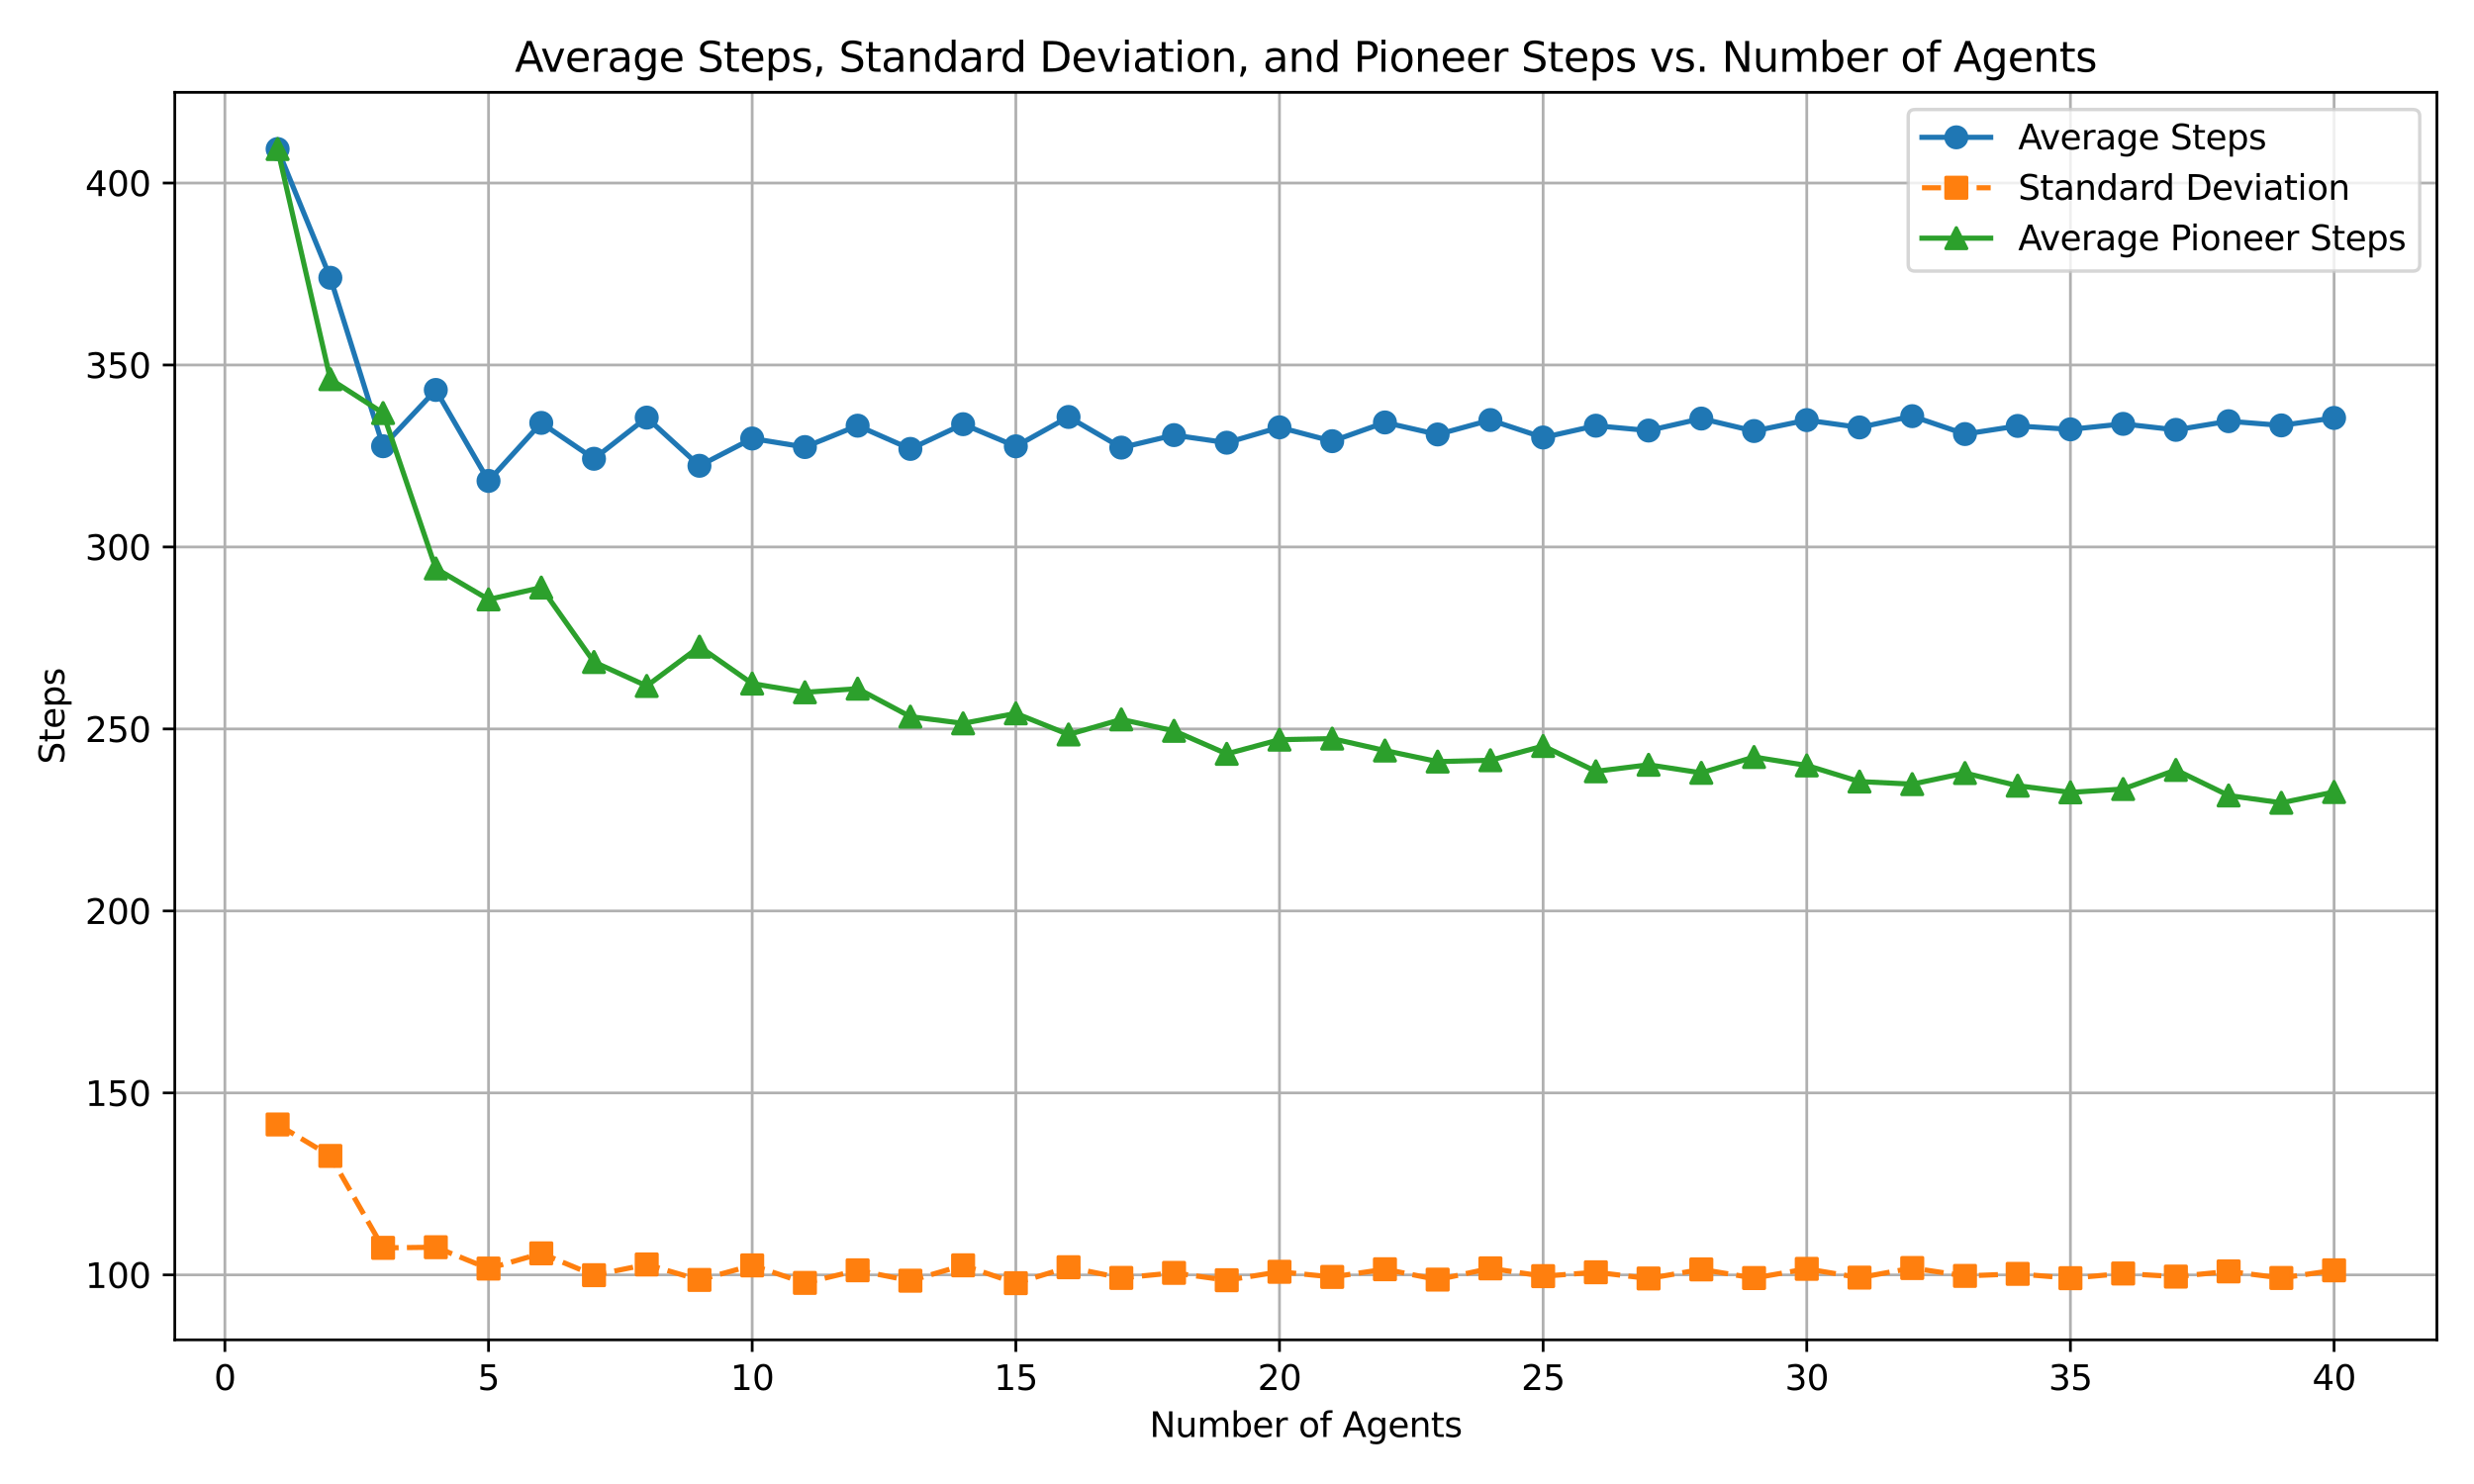 <?xml version="1.0" encoding="utf-8" standalone="no"?>
<!DOCTYPE svg PUBLIC "-//W3C//DTD SVG 1.1//EN"
  "http://www.w3.org/Graphics/SVG/1.1/DTD/svg11.dtd">
<svg xmlns:xlink="http://www.w3.org/1999/xlink" width="720pt" height="432pt" viewBox="0 0 720 432" xmlns="http://www.w3.org/2000/svg" version="1.1">
 <defs>
  <style type="text/css">*{stroke-linejoin: round; stroke-linecap: butt}</style>
 </defs>
 <g id="figure_1">
  <g id="patch_1">
   <path d="M 0 432 
L 720 432 
L 720 0 
L 0 0 
z
" style="fill: #ffffff"/>
  </g>
  <g id="axes_1">
   <g id="patch_2">
    <path d="M 50.87 390.04 
L 709.2 390.04 
L 709.2 26.88 
L 50.87 26.88 
z
" style="fill: #ffffff"/>
   </g>
   <g id="matplotlib.axis_1">
    <g id="xtick_1">
     <g id="line2d_1">
      <path d="M 65.448 390.04 
L 65.448 26.88 
" clip-path="url(#pf6417697c0)" style="fill: none; stroke: #b0b0b0; stroke-width: 0.8; stroke-linecap: square"/>
     </g>
     <g id="line2d_2">
      <defs>
       <path id="me3326d03c2" d="M 0 0 
L 0 3.5 
" style="stroke: #000000; stroke-width: 0.8"/>
      </defs>
      <g>
       <use xlink:href="#me3326d03c2" x="65.448" y="390.04" style="stroke: #000000; stroke-width: 0.8"/>
      </g>
     </g>
     <g id="text_1">
      <!-- 0 -->
      <g transform="translate(62.267 404.638) scale(0.1 -0.1)">
       <defs>
        <path id="DejaVuSans-30" d="M 2034 4250 
Q 1547 4250 1301 3770 
Q 1056 3291 1056 2328 
Q 1056 1369 1301 889 
Q 1547 409 2034 409 
Q 2525 409 2770 889 
Q 3016 1369 3016 2328 
Q 3016 3291 2770 3770 
Q 2525 4250 2034 4250 
z
M 2034 4750 
Q 2819 4750 3233 4129 
Q 3647 3509 3647 2328 
Q 3647 1150 3233 529 
Q 2819 -91 2034 -91 
Q 1250 -91 836 529 
Q 422 1150 422 2328 
Q 422 3509 836 4129 
Q 1250 4750 2034 4750 
z
" transform="scale(0.016)"/>
       </defs>
       <use xlink:href="#DejaVuSans-30"/>
      </g>
     </g>
    </g>
    <g id="xtick_2">
     <g id="line2d_3">
      <path d="M 142.177 390.04 
L 142.177 26.88 
" clip-path="url(#pf6417697c0)" style="fill: none; stroke: #b0b0b0; stroke-width: 0.8; stroke-linecap: square"/>
     </g>
     <g id="line2d_4">
      <g>
       <use xlink:href="#me3326d03c2" x="142.177" y="390.04" style="stroke: #000000; stroke-width: 0.8"/>
      </g>
     </g>
     <g id="text_2">
      <!-- 5 -->
      <g transform="translate(138.996 404.638) scale(0.1 -0.1)">
       <defs>
        <path id="DejaVuSans-35" d="M 691 4666 
L 3169 4666 
L 3169 4134 
L 1269 4134 
L 1269 2991 
Q 1406 3038 1543 3061 
Q 1681 3084 1819 3084 
Q 2600 3084 3056 2656 
Q 3513 2228 3513 1497 
Q 3513 744 3044 326 
Q 2575 -91 1722 -91 
Q 1428 -91 1123 -41 
Q 819 9 494 109 
L 494 744 
Q 775 591 1075 516 
Q 1375 441 1709 441 
Q 2250 441 2565 725 
Q 2881 1009 2881 1497 
Q 2881 1984 2565 2268 
Q 2250 2553 1709 2553 
Q 1456 2553 1204 2497 
Q 953 2441 691 2322 
L 691 4666 
z
" transform="scale(0.016)"/>
       </defs>
       <use xlink:href="#DejaVuSans-35"/>
      </g>
     </g>
    </g>
    <g id="xtick_3">
     <g id="line2d_5">
      <path d="M 218.905 390.04 
L 218.905 26.88 
" clip-path="url(#pf6417697c0)" style="fill: none; stroke: #b0b0b0; stroke-width: 0.8; stroke-linecap: square"/>
     </g>
     <g id="line2d_6">
      <g>
       <use xlink:href="#me3326d03c2" x="218.905" y="390.04" style="stroke: #000000; stroke-width: 0.8"/>
      </g>
     </g>
     <g id="text_3">
      <!-- 10 -->
      <g transform="translate(212.543 404.638) scale(0.1 -0.1)">
       <defs>
        <path id="DejaVuSans-31" d="M 794 531 
L 1825 531 
L 1825 4091 
L 703 3866 
L 703 4441 
L 1819 4666 
L 2450 4666 
L 2450 531 
L 3481 531 
L 3481 0 
L 794 0 
L 794 531 
z
" transform="scale(0.016)"/>
       </defs>
       <use xlink:href="#DejaVuSans-31"/>
       <use xlink:href="#DejaVuSans-30" x="63.623"/>
      </g>
     </g>
    </g>
    <g id="xtick_4">
     <g id="line2d_7">
      <path d="M 295.634 390.04 
L 295.634 26.88 
" clip-path="url(#pf6417697c0)" style="fill: none; stroke: #b0b0b0; stroke-width: 0.8; stroke-linecap: square"/>
     </g>
     <g id="line2d_8">
      <g>
       <use xlink:href="#me3326d03c2" x="295.634" y="390.04" style="stroke: #000000; stroke-width: 0.8"/>
      </g>
     </g>
     <g id="text_4">
      <!-- 15 -->
      <g transform="translate(289.271 404.638) scale(0.1 -0.1)">
       <use xlink:href="#DejaVuSans-31"/>
       <use xlink:href="#DejaVuSans-35" x="63.623"/>
      </g>
     </g>
    </g>
    <g id="xtick_5">
     <g id="line2d_9">
      <path d="M 372.362 390.04 
L 372.362 26.88 
" clip-path="url(#pf6417697c0)" style="fill: none; stroke: #b0b0b0; stroke-width: 0.8; stroke-linecap: square"/>
     </g>
     <g id="line2d_10">
      <g>
       <use xlink:href="#me3326d03c2" x="372.362" y="390.04" style="stroke: #000000; stroke-width: 0.8"/>
      </g>
     </g>
     <g id="text_5">
      <!-- 20 -->
      <g transform="translate(366 404.638) scale(0.1 -0.1)">
       <defs>
        <path id="DejaVuSans-32" d="M 1228 531 
L 3431 531 
L 3431 0 
L 469 0 
L 469 531 
Q 828 903 1448 1529 
Q 2069 2156 2228 2338 
Q 2531 2678 2651 2914 
Q 2772 3150 2772 3378 
Q 2772 3750 2511 3984 
Q 2250 4219 1831 4219 
Q 1534 4219 1204 4116 
Q 875 4013 500 3803 
L 500 4441 
Q 881 4594 1212 4672 
Q 1544 4750 1819 4750 
Q 2544 4750 2975 4387 
Q 3406 4025 3406 3419 
Q 3406 3131 3298 2873 
Q 3191 2616 2906 2266 
Q 2828 2175 2409 1742 
Q 1991 1309 1228 531 
z
" transform="scale(0.016)"/>
       </defs>
       <use xlink:href="#DejaVuSans-32"/>
       <use xlink:href="#DejaVuSans-30" x="63.623"/>
      </g>
     </g>
    </g>
    <g id="xtick_6">
     <g id="line2d_11">
      <path d="M 449.091 390.04 
L 449.091 26.88 
" clip-path="url(#pf6417697c0)" style="fill: none; stroke: #b0b0b0; stroke-width: 0.8; stroke-linecap: square"/>
     </g>
     <g id="line2d_12">
      <g>
       <use xlink:href="#me3326d03c2" x="449.091" y="390.04" style="stroke: #000000; stroke-width: 0.8"/>
      </g>
     </g>
     <g id="text_6">
      <!-- 25 -->
      <g transform="translate(442.728 404.638) scale(0.1 -0.1)">
       <use xlink:href="#DejaVuSans-32"/>
       <use xlink:href="#DejaVuSans-35" x="63.623"/>
      </g>
     </g>
    </g>
    <g id="xtick_7">
     <g id="line2d_13">
      <path d="M 525.819 390.04 
L 525.819 26.88 
" clip-path="url(#pf6417697c0)" style="fill: none; stroke: #b0b0b0; stroke-width: 0.8; stroke-linecap: square"/>
     </g>
     <g id="line2d_14">
      <g>
       <use xlink:href="#me3326d03c2" x="525.819" y="390.04" style="stroke: #000000; stroke-width: 0.8"/>
      </g>
     </g>
     <g id="text_7">
      <!-- 30 -->
      <g transform="translate(519.457 404.638) scale(0.1 -0.1)">
       <defs>
        <path id="DejaVuSans-33" d="M 2597 2516 
Q 3050 2419 3304 2112 
Q 3559 1806 3559 1356 
Q 3559 666 3084 287 
Q 2609 -91 1734 -91 
Q 1441 -91 1130 -33 
Q 819 25 488 141 
L 488 750 
Q 750 597 1062 519 
Q 1375 441 1716 441 
Q 2309 441 2620 675 
Q 2931 909 2931 1356 
Q 2931 1769 2642 2001 
Q 2353 2234 1838 2234 
L 1294 2234 
L 1294 2753 
L 1863 2753 
Q 2328 2753 2575 2939 
Q 2822 3125 2822 3475 
Q 2822 3834 2567 4026 
Q 2313 4219 1838 4219 
Q 1578 4219 1281 4162 
Q 984 4106 628 3988 
L 628 4550 
Q 988 4650 1302 4700 
Q 1616 4750 1894 4750 
Q 2613 4750 3031 4423 
Q 3450 4097 3450 3541 
Q 3450 3153 3228 2886 
Q 3006 2619 2597 2516 
z
" transform="scale(0.016)"/>
       </defs>
       <use xlink:href="#DejaVuSans-33"/>
       <use xlink:href="#DejaVuSans-30" x="63.623"/>
      </g>
     </g>
    </g>
    <g id="xtick_8">
     <g id="line2d_15">
      <path d="M 602.547 390.04 
L 602.547 26.88 
" clip-path="url(#pf6417697c0)" style="fill: none; stroke: #b0b0b0; stroke-width: 0.8; stroke-linecap: square"/>
     </g>
     <g id="line2d_16">
      <g>
       <use xlink:href="#me3326d03c2" x="602.547" y="390.04" style="stroke: #000000; stroke-width: 0.8"/>
      </g>
     </g>
     <g id="text_8">
      <!-- 35 -->
      <g transform="translate(596.185 404.638) scale(0.1 -0.1)">
       <use xlink:href="#DejaVuSans-33"/>
       <use xlink:href="#DejaVuSans-35" x="63.623"/>
      </g>
     </g>
    </g>
    <g id="xtick_9">
     <g id="line2d_17">
      <path d="M 679.276 390.04 
L 679.276 26.88 
" clip-path="url(#pf6417697c0)" style="fill: none; stroke: #b0b0b0; stroke-width: 0.8; stroke-linecap: square"/>
     </g>
     <g id="line2d_18">
      <g>
       <use xlink:href="#me3326d03c2" x="679.276" y="390.04" style="stroke: #000000; stroke-width: 0.8"/>
      </g>
     </g>
     <g id="text_9">
      <!-- 40 -->
      <g transform="translate(672.913 404.638) scale(0.1 -0.1)">
       <defs>
        <path id="DejaVuSans-34" d="M 2419 4116 
L 825 1625 
L 2419 1625 
L 2419 4116 
z
M 2253 4666 
L 3047 4666 
L 3047 1625 
L 3713 1625 
L 3713 1100 
L 3047 1100 
L 3047 0 
L 2419 0 
L 2419 1100 
L 313 1100 
L 313 1709 
L 2253 4666 
z
" transform="scale(0.016)"/>
       </defs>
       <use xlink:href="#DejaVuSans-34"/>
       <use xlink:href="#DejaVuSans-30" x="63.623"/>
      </g>
     </g>
    </g>
    <g id="text_10">
     <!-- Number of Agents -->
     <g transform="translate(334.547 418.317) scale(0.1 -0.1)">
      <defs>
       <path id="DejaVuSans-4e" d="M 628 4666 
L 1478 4666 
L 3547 763 
L 3547 4666 
L 4159 4666 
L 4159 0 
L 3309 0 
L 1241 3903 
L 1241 0 
L 628 0 
L 628 4666 
z
" transform="scale(0.016)"/>
       <path id="DejaVuSans-75" d="M 544 1381 
L 544 3500 
L 1119 3500 
L 1119 1403 
Q 1119 906 1312 657 
Q 1506 409 1894 409 
Q 2359 409 2629 706 
Q 2900 1003 2900 1516 
L 2900 3500 
L 3475 3500 
L 3475 0 
L 2900 0 
L 2900 538 
Q 2691 219 2414 64 
Q 2138 -91 1772 -91 
Q 1169 -91 856 284 
Q 544 659 544 1381 
z
M 1991 3584 
L 1991 3584 
z
" transform="scale(0.016)"/>
       <path id="DejaVuSans-6d" d="M 3328 2828 
Q 3544 3216 3844 3400 
Q 4144 3584 4550 3584 
Q 5097 3584 5394 3201 
Q 5691 2819 5691 2113 
L 5691 0 
L 5113 0 
L 5113 2094 
Q 5113 2597 4934 2840 
Q 4756 3084 4391 3084 
Q 3944 3084 3684 2787 
Q 3425 2491 3425 1978 
L 3425 0 
L 2847 0 
L 2847 2094 
Q 2847 2600 2669 2842 
Q 2491 3084 2119 3084 
Q 1678 3084 1418 2786 
Q 1159 2488 1159 1978 
L 1159 0 
L 581 0 
L 581 3500 
L 1159 3500 
L 1159 2956 
Q 1356 3278 1631 3431 
Q 1906 3584 2284 3584 
Q 2666 3584 2933 3390 
Q 3200 3197 3328 2828 
z
" transform="scale(0.016)"/>
       <path id="DejaVuSans-62" d="M 3116 1747 
Q 3116 2381 2855 2742 
Q 2594 3103 2138 3103 
Q 1681 3103 1420 2742 
Q 1159 2381 1159 1747 
Q 1159 1113 1420 752 
Q 1681 391 2138 391 
Q 2594 391 2855 752 
Q 3116 1113 3116 1747 
z
M 1159 2969 
Q 1341 3281 1617 3432 
Q 1894 3584 2278 3584 
Q 2916 3584 3314 3078 
Q 3713 2572 3713 1747 
Q 3713 922 3314 415 
Q 2916 -91 2278 -91 
Q 1894 -91 1617 61 
Q 1341 213 1159 525 
L 1159 0 
L 581 0 
L 581 4863 
L 1159 4863 
L 1159 2969 
z
" transform="scale(0.016)"/>
       <path id="DejaVuSans-65" d="M 3597 1894 
L 3597 1613 
L 953 1613 
Q 991 1019 1311 708 
Q 1631 397 2203 397 
Q 2534 397 2845 478 
Q 3156 559 3463 722 
L 3463 178 
Q 3153 47 2828 -22 
Q 2503 -91 2169 -91 
Q 1331 -91 842 396 
Q 353 884 353 1716 
Q 353 2575 817 3079 
Q 1281 3584 2069 3584 
Q 2775 3584 3186 3129 
Q 3597 2675 3597 1894 
z
M 3022 2063 
Q 3016 2534 2758 2815 
Q 2500 3097 2075 3097 
Q 1594 3097 1305 2825 
Q 1016 2553 972 2059 
L 3022 2063 
z
" transform="scale(0.016)"/>
       <path id="DejaVuSans-72" d="M 2631 2963 
Q 2534 3019 2420 3045 
Q 2306 3072 2169 3072 
Q 1681 3072 1420 2755 
Q 1159 2438 1159 1844 
L 1159 0 
L 581 0 
L 581 3500 
L 1159 3500 
L 1159 2956 
Q 1341 3275 1631 3429 
Q 1922 3584 2338 3584 
Q 2397 3584 2469 3576 
Q 2541 3569 2628 3553 
L 2631 2963 
z
" transform="scale(0.016)"/>
       <path id="DejaVuSans-20" transform="scale(0.016)"/>
       <path id="DejaVuSans-6f" d="M 1959 3097 
Q 1497 3097 1228 2736 
Q 959 2375 959 1747 
Q 959 1119 1226 758 
Q 1494 397 1959 397 
Q 2419 397 2687 759 
Q 2956 1122 2956 1747 
Q 2956 2369 2687 2733 
Q 2419 3097 1959 3097 
z
M 1959 3584 
Q 2709 3584 3137 3096 
Q 3566 2609 3566 1747 
Q 3566 888 3137 398 
Q 2709 -91 1959 -91 
Q 1206 -91 779 398 
Q 353 888 353 1747 
Q 353 2609 779 3096 
Q 1206 3584 1959 3584 
z
" transform="scale(0.016)"/>
       <path id="DejaVuSans-66" d="M 2375 4863 
L 2375 4384 
L 1825 4384 
Q 1516 4384 1395 4259 
Q 1275 4134 1275 3809 
L 1275 3500 
L 2222 3500 
L 2222 3053 
L 1275 3053 
L 1275 0 
L 697 0 
L 697 3053 
L 147 3053 
L 147 3500 
L 697 3500 
L 697 3744 
Q 697 4328 969 4595 
Q 1241 4863 1831 4863 
L 2375 4863 
z
" transform="scale(0.016)"/>
       <path id="DejaVuSans-41" d="M 2188 4044 
L 1331 1722 
L 3047 1722 
L 2188 4044 
z
M 1831 4666 
L 2547 4666 
L 4325 0 
L 3669 0 
L 3244 1197 
L 1141 1197 
L 716 0 
L 50 0 
L 1831 4666 
z
" transform="scale(0.016)"/>
       <path id="DejaVuSans-67" d="M 2906 1791 
Q 2906 2416 2648 2759 
Q 2391 3103 1925 3103 
Q 1463 3103 1205 2759 
Q 947 2416 947 1791 
Q 947 1169 1205 825 
Q 1463 481 1925 481 
Q 2391 481 2648 825 
Q 2906 1169 2906 1791 
z
M 3481 434 
Q 3481 -459 3084 -895 
Q 2688 -1331 1869 -1331 
Q 1566 -1331 1297 -1286 
Q 1028 -1241 775 -1147 
L 775 -588 
Q 1028 -725 1275 -790 
Q 1522 -856 1778 -856 
Q 2344 -856 2625 -561 
Q 2906 -266 2906 331 
L 2906 616 
Q 2728 306 2450 153 
Q 2172 0 1784 0 
Q 1141 0 747 490 
Q 353 981 353 1791 
Q 353 2603 747 3093 
Q 1141 3584 1784 3584 
Q 2172 3584 2450 3431 
Q 2728 3278 2906 2969 
L 2906 3500 
L 3481 3500 
L 3481 434 
z
" transform="scale(0.016)"/>
       <path id="DejaVuSans-6e" d="M 3513 2113 
L 3513 0 
L 2938 0 
L 2938 2094 
Q 2938 2591 2744 2837 
Q 2550 3084 2163 3084 
Q 1697 3084 1428 2787 
Q 1159 2491 1159 1978 
L 1159 0 
L 581 0 
L 581 3500 
L 1159 3500 
L 1159 2956 
Q 1366 3272 1645 3428 
Q 1925 3584 2291 3584 
Q 2894 3584 3203 3211 
Q 3513 2838 3513 2113 
z
" transform="scale(0.016)"/>
       <path id="DejaVuSans-74" d="M 1172 4494 
L 1172 3500 
L 2356 3500 
L 2356 3053 
L 1172 3053 
L 1172 1153 
Q 1172 725 1289 603 
Q 1406 481 1766 481 
L 2356 481 
L 2356 0 
L 1766 0 
Q 1100 0 847 248 
Q 594 497 594 1153 
L 594 3053 
L 172 3053 
L 172 3500 
L 594 3500 
L 594 4494 
L 1172 4494 
z
" transform="scale(0.016)"/>
       <path id="DejaVuSans-73" d="M 2834 3397 
L 2834 2853 
Q 2591 2978 2328 3040 
Q 2066 3103 1784 3103 
Q 1356 3103 1142 2972 
Q 928 2841 928 2578 
Q 928 2378 1081 2264 
Q 1234 2150 1697 2047 
L 1894 2003 
Q 2506 1872 2764 1633 
Q 3022 1394 3022 966 
Q 3022 478 2636 193 
Q 2250 -91 1575 -91 
Q 1294 -91 989 -36 
Q 684 19 347 128 
L 347 722 
Q 666 556 975 473 
Q 1284 391 1588 391 
Q 1994 391 2212 530 
Q 2431 669 2431 922 
Q 2431 1156 2273 1281 
Q 2116 1406 1581 1522 
L 1381 1569 
Q 847 1681 609 1914 
Q 372 2147 372 2553 
Q 372 3047 722 3315 
Q 1072 3584 1716 3584 
Q 2034 3584 2315 3537 
Q 2597 3491 2834 3397 
z
" transform="scale(0.016)"/>
      </defs>
      <use xlink:href="#DejaVuSans-4e"/>
      <use xlink:href="#DejaVuSans-75" x="74.805"/>
      <use xlink:href="#DejaVuSans-6d" x="138.184"/>
      <use xlink:href="#DejaVuSans-62" x="235.596"/>
      <use xlink:href="#DejaVuSans-65" x="299.072"/>
      <use xlink:href="#DejaVuSans-72" x="360.596"/>
      <use xlink:href="#DejaVuSans-20" x="401.709"/>
      <use xlink:href="#DejaVuSans-6f" x="433.496"/>
      <use xlink:href="#DejaVuSans-66" x="494.678"/>
      <use xlink:href="#DejaVuSans-20" x="529.883"/>
      <use xlink:href="#DejaVuSans-41" x="561.67"/>
      <use xlink:href="#DejaVuSans-67" x="630.078"/>
      <use xlink:href="#DejaVuSans-65" x="693.555"/>
      <use xlink:href="#DejaVuSans-6e" x="755.078"/>
      <use xlink:href="#DejaVuSans-74" x="818.457"/>
      <use xlink:href="#DejaVuSans-73" x="857.666"/>
     </g>
    </g>
   </g>
   <g id="matplotlib.axis_2">
    <g id="ytick_1">
     <g id="line2d_19">
      <path d="M 50.87 371.129 
L 709.2 371.129 
" clip-path="url(#pf6417697c0)" style="fill: none; stroke: #b0b0b0; stroke-width: 0.8; stroke-linecap: square"/>
     </g>
     <g id="line2d_20">
      <defs>
       <path id="m27c4ad52b7" d="M 0 0 
L -3.5 0 
" style="stroke: #000000; stroke-width: 0.8"/>
      </defs>
      <g>
       <use xlink:href="#m27c4ad52b7" x="50.87" y="371.129" style="stroke: #000000; stroke-width: 0.8"/>
      </g>
     </g>
     <g id="text_11">
      <!-- 100 -->
      <g transform="translate(24.782 374.929) scale(0.1 -0.1)">
       <use xlink:href="#DejaVuSans-31"/>
       <use xlink:href="#DejaVuSans-30" x="63.623"/>
       <use xlink:href="#DejaVuSans-30" x="127.246"/>
      </g>
     </g>
    </g>
    <g id="ytick_2">
     <g id="line2d_21">
      <path d="M 50.87 318.154 
L 709.2 318.154 
" clip-path="url(#pf6417697c0)" style="fill: none; stroke: #b0b0b0; stroke-width: 0.8; stroke-linecap: square"/>
     </g>
     <g id="line2d_22">
      <g>
       <use xlink:href="#m27c4ad52b7" x="50.87" y="318.154" style="stroke: #000000; stroke-width: 0.8"/>
      </g>
     </g>
     <g id="text_12">
      <!-- 150 -->
      <g transform="translate(24.782 321.953) scale(0.1 -0.1)">
       <use xlink:href="#DejaVuSans-31"/>
       <use xlink:href="#DejaVuSans-35" x="63.623"/>
       <use xlink:href="#DejaVuSans-30" x="127.246"/>
      </g>
     </g>
    </g>
    <g id="ytick_3">
     <g id="line2d_23">
      <path d="M 50.87 265.179 
L 709.2 265.179 
" clip-path="url(#pf6417697c0)" style="fill: none; stroke: #b0b0b0; stroke-width: 0.8; stroke-linecap: square"/>
     </g>
     <g id="line2d_24">
      <g>
       <use xlink:href="#m27c4ad52b7" x="50.87" y="265.179" style="stroke: #000000; stroke-width: 0.8"/>
      </g>
     </g>
     <g id="text_13">
      <!-- 200 -->
      <g transform="translate(24.782 268.978) scale(0.1 -0.1)">
       <use xlink:href="#DejaVuSans-32"/>
       <use xlink:href="#DejaVuSans-30" x="63.623"/>
       <use xlink:href="#DejaVuSans-30" x="127.246"/>
      </g>
     </g>
    </g>
    <g id="ytick_4">
     <g id="line2d_25">
      <path d="M 50.87 212.204 
L 709.2 212.204 
" clip-path="url(#pf6417697c0)" style="fill: none; stroke: #b0b0b0; stroke-width: 0.8; stroke-linecap: square"/>
     </g>
     <g id="line2d_26">
      <g>
       <use xlink:href="#m27c4ad52b7" x="50.87" y="212.204" style="stroke: #000000; stroke-width: 0.8"/>
      </g>
     </g>
     <g id="text_14">
      <!-- 250 -->
      <g transform="translate(24.782 216.003) scale(0.1 -0.1)">
       <use xlink:href="#DejaVuSans-32"/>
       <use xlink:href="#DejaVuSans-35" x="63.623"/>
       <use xlink:href="#DejaVuSans-30" x="127.246"/>
      </g>
     </g>
    </g>
    <g id="ytick_5">
     <g id="line2d_27">
      <path d="M 50.87 159.229 
L 709.2 159.229 
" clip-path="url(#pf6417697c0)" style="fill: none; stroke: #b0b0b0; stroke-width: 0.8; stroke-linecap: square"/>
     </g>
     <g id="line2d_28">
      <g>
       <use xlink:href="#m27c4ad52b7" x="50.87" y="159.229" style="stroke: #000000; stroke-width: 0.8"/>
      </g>
     </g>
     <g id="text_15">
      <!-- 300 -->
      <g transform="translate(24.782 163.028) scale(0.1 -0.1)">
       <use xlink:href="#DejaVuSans-33"/>
       <use xlink:href="#DejaVuSans-30" x="63.623"/>
       <use xlink:href="#DejaVuSans-30" x="127.246"/>
      </g>
     </g>
    </g>
    <g id="ytick_6">
     <g id="line2d_29">
      <path d="M 50.87 106.254 
L 709.2 106.254 
" clip-path="url(#pf6417697c0)" style="fill: none; stroke: #b0b0b0; stroke-width: 0.8; stroke-linecap: square"/>
     </g>
     <g id="line2d_30">
      <g>
       <use xlink:href="#m27c4ad52b7" x="50.87" y="106.254" style="stroke: #000000; stroke-width: 0.8"/>
      </g>
     </g>
     <g id="text_16">
      <!-- 350 -->
      <g transform="translate(24.782 110.053) scale(0.1 -0.1)">
       <use xlink:href="#DejaVuSans-33"/>
       <use xlink:href="#DejaVuSans-35" x="63.623"/>
       <use xlink:href="#DejaVuSans-30" x="127.246"/>
      </g>
     </g>
    </g>
    <g id="ytick_7">
     <g id="line2d_31">
      <path d="M 50.87 53.279 
L 709.2 53.279 
" clip-path="url(#pf6417697c0)" style="fill: none; stroke: #b0b0b0; stroke-width: 0.8; stroke-linecap: square"/>
     </g>
     <g id="line2d_32">
      <g>
       <use xlink:href="#m27c4ad52b7" x="50.87" y="53.279" style="stroke: #000000; stroke-width: 0.8"/>
      </g>
     </g>
     <g id="text_17">
      <!-- 400 -->
      <g transform="translate(24.782 57.078) scale(0.1 -0.1)">
       <use xlink:href="#DejaVuSans-34"/>
       <use xlink:href="#DejaVuSans-30" x="63.623"/>
       <use xlink:href="#DejaVuSans-30" x="127.246"/>
      </g>
     </g>
    </g>
    <g id="text_18">
     <!-- Steps -->
     <g transform="translate(18.703 222.45) rotate(-90) scale(0.1 -0.1)">
      <defs>
       <path id="DejaVuSans-53" d="M 3425 4513 
L 3425 3897 
Q 3066 4069 2747 4153 
Q 2428 4238 2131 4238 
Q 1616 4238 1336 4038 
Q 1056 3838 1056 3469 
Q 1056 3159 1242 3001 
Q 1428 2844 1947 2747 
L 2328 2669 
Q 3034 2534 3370 2195 
Q 3706 1856 3706 1288 
Q 3706 609 3251 259 
Q 2797 -91 1919 -91 
Q 1588 -91 1214 -16 
Q 841 59 441 206 
L 441 856 
Q 825 641 1194 531 
Q 1563 422 1919 422 
Q 2459 422 2753 634 
Q 3047 847 3047 1241 
Q 3047 1584 2836 1778 
Q 2625 1972 2144 2069 
L 1759 2144 
Q 1053 2284 737 2584 
Q 422 2884 422 3419 
Q 422 4038 858 4394 
Q 1294 4750 2059 4750 
Q 2388 4750 2728 4690 
Q 3069 4631 3425 4513 
z
" transform="scale(0.016)"/>
       <path id="DejaVuSans-70" d="M 1159 525 
L 1159 -1331 
L 581 -1331 
L 581 3500 
L 1159 3500 
L 1159 2969 
Q 1341 3281 1617 3432 
Q 1894 3584 2278 3584 
Q 2916 3584 3314 3078 
Q 3713 2572 3713 1747 
Q 3713 922 3314 415 
Q 2916 -91 2278 -91 
Q 1894 -91 1617 61 
Q 1341 213 1159 525 
z
M 3116 1747 
Q 3116 2381 2855 2742 
Q 2594 3103 2138 3103 
Q 1681 3103 1420 2742 
Q 1159 2381 1159 1747 
Q 1159 1113 1420 752 
Q 1681 391 2138 391 
Q 2594 391 2855 752 
Q 3116 1113 3116 1747 
z
" transform="scale(0.016)"/>
      </defs>
      <use xlink:href="#DejaVuSans-53"/>
      <use xlink:href="#DejaVuSans-74" x="63.477"/>
      <use xlink:href="#DejaVuSans-65" x="102.686"/>
      <use xlink:href="#DejaVuSans-70" x="164.209"/>
      <use xlink:href="#DejaVuSans-73" x="227.686"/>
     </g>
    </g>
   </g>
   <g id="line2d_33">
    <path d="M 80.794 43.387 
L 96.14 80.864 
L 111.485 129.902 
L 126.831 113.519 
L 142.177 140 
L 157.523 123.108 
L 172.868 133.553 
L 188.214 121.566 
L 203.56 135.594 
L 218.905 127.653 
L 234.251 130.142 
L 249.597 123.919 
L 264.942 130.681 
L 280.288 123.486 
L 295.634 129.928 
L 310.979 121.379 
L 326.325 130.304 
L 341.671 126.66 
L 357.016 128.874 
L 372.362 124.401 
L 387.708 128.433 
L 403.054 122.98 
L 418.399 126.474 
L 433.745 122.279 
L 449.091 127.358 
L 464.436 123.924 
L 479.782 125.333 
L 495.128 121.846 
L 510.473 125.478 
L 525.819 122.296 
L 541.165 124.427 
L 556.51 121.147 
L 571.856 126.356 
L 587.202 123.992 
L 602.547 124.987 
L 617.893 123.394 
L 633.239 125.137 
L 648.585 122.614 
L 663.93 123.836 
L 679.276 121.665 
" clip-path="url(#pf6417697c0)" style="fill: none; stroke: #1f77b4; stroke-width: 1.5; stroke-linecap: square"/>
    <defs>
     <path id="m863cbeb9f9" d="M 0 3 
C 0.796 3 1.559 2.684 2.121 2.121 
C 2.684 1.559 3 0.796 3 0 
C 3 -0.796 2.684 -1.559 2.121 -2.121 
C 1.559 -2.684 0.796 -3 0 -3 
C -0.796 -3 -1.559 -2.684 -2.121 -2.121 
C -2.684 -1.559 -3 -0.796 -3 0 
C -3 0.796 -2.684 1.559 -2.121 2.121 
C -1.559 2.684 -0.796 3 0 3 
z
" style="stroke: #1f77b4"/>
    </defs>
    <g clip-path="url(#pf6417697c0)">
     <use xlink:href="#m863cbeb9f9" x="80.794" y="43.387" style="fill: #1f77b4; stroke: #1f77b4"/>
     <use xlink:href="#m863cbeb9f9" x="96.14" y="80.864" style="fill: #1f77b4; stroke: #1f77b4"/>
     <use xlink:href="#m863cbeb9f9" x="111.485" y="129.902" style="fill: #1f77b4; stroke: #1f77b4"/>
     <use xlink:href="#m863cbeb9f9" x="126.831" y="113.519" style="fill: #1f77b4; stroke: #1f77b4"/>
     <use xlink:href="#m863cbeb9f9" x="142.177" y="140" style="fill: #1f77b4; stroke: #1f77b4"/>
     <use xlink:href="#m863cbeb9f9" x="157.523" y="123.108" style="fill: #1f77b4; stroke: #1f77b4"/>
     <use xlink:href="#m863cbeb9f9" x="172.868" y="133.553" style="fill: #1f77b4; stroke: #1f77b4"/>
     <use xlink:href="#m863cbeb9f9" x="188.214" y="121.566" style="fill: #1f77b4; stroke: #1f77b4"/>
     <use xlink:href="#m863cbeb9f9" x="203.56" y="135.594" style="fill: #1f77b4; stroke: #1f77b4"/>
     <use xlink:href="#m863cbeb9f9" x="218.905" y="127.653" style="fill: #1f77b4; stroke: #1f77b4"/>
     <use xlink:href="#m863cbeb9f9" x="234.251" y="130.142" style="fill: #1f77b4; stroke: #1f77b4"/>
     <use xlink:href="#m863cbeb9f9" x="249.597" y="123.919" style="fill: #1f77b4; stroke: #1f77b4"/>
     <use xlink:href="#m863cbeb9f9" x="264.942" y="130.681" style="fill: #1f77b4; stroke: #1f77b4"/>
     <use xlink:href="#m863cbeb9f9" x="280.288" y="123.486" style="fill: #1f77b4; stroke: #1f77b4"/>
     <use xlink:href="#m863cbeb9f9" x="295.634" y="129.928" style="fill: #1f77b4; stroke: #1f77b4"/>
     <use xlink:href="#m863cbeb9f9" x="310.979" y="121.379" style="fill: #1f77b4; stroke: #1f77b4"/>
     <use xlink:href="#m863cbeb9f9" x="326.325" y="130.304" style="fill: #1f77b4; stroke: #1f77b4"/>
     <use xlink:href="#m863cbeb9f9" x="341.671" y="126.66" style="fill: #1f77b4; stroke: #1f77b4"/>
     <use xlink:href="#m863cbeb9f9" x="357.016" y="128.874" style="fill: #1f77b4; stroke: #1f77b4"/>
     <use xlink:href="#m863cbeb9f9" x="372.362" y="124.401" style="fill: #1f77b4; stroke: #1f77b4"/>
     <use xlink:href="#m863cbeb9f9" x="387.708" y="128.433" style="fill: #1f77b4; stroke: #1f77b4"/>
     <use xlink:href="#m863cbeb9f9" x="403.054" y="122.98" style="fill: #1f77b4; stroke: #1f77b4"/>
     <use xlink:href="#m863cbeb9f9" x="418.399" y="126.474" style="fill: #1f77b4; stroke: #1f77b4"/>
     <use xlink:href="#m863cbeb9f9" x="433.745" y="122.279" style="fill: #1f77b4; stroke: #1f77b4"/>
     <use xlink:href="#m863cbeb9f9" x="449.091" y="127.358" style="fill: #1f77b4; stroke: #1f77b4"/>
     <use xlink:href="#m863cbeb9f9" x="464.436" y="123.924" style="fill: #1f77b4; stroke: #1f77b4"/>
     <use xlink:href="#m863cbeb9f9" x="479.782" y="125.333" style="fill: #1f77b4; stroke: #1f77b4"/>
     <use xlink:href="#m863cbeb9f9" x="495.128" y="121.846" style="fill: #1f77b4; stroke: #1f77b4"/>
     <use xlink:href="#m863cbeb9f9" x="510.473" y="125.478" style="fill: #1f77b4; stroke: #1f77b4"/>
     <use xlink:href="#m863cbeb9f9" x="525.819" y="122.296" style="fill: #1f77b4; stroke: #1f77b4"/>
     <use xlink:href="#m863cbeb9f9" x="541.165" y="124.427" style="fill: #1f77b4; stroke: #1f77b4"/>
     <use xlink:href="#m863cbeb9f9" x="556.51" y="121.147" style="fill: #1f77b4; stroke: #1f77b4"/>
     <use xlink:href="#m863cbeb9f9" x="571.856" y="126.356" style="fill: #1f77b4; stroke: #1f77b4"/>
     <use xlink:href="#m863cbeb9f9" x="587.202" y="123.992" style="fill: #1f77b4; stroke: #1f77b4"/>
     <use xlink:href="#m863cbeb9f9" x="602.547" y="124.987" style="fill: #1f77b4; stroke: #1f77b4"/>
     <use xlink:href="#m863cbeb9f9" x="617.893" y="123.394" style="fill: #1f77b4; stroke: #1f77b4"/>
     <use xlink:href="#m863cbeb9f9" x="633.239" y="125.137" style="fill: #1f77b4; stroke: #1f77b4"/>
     <use xlink:href="#m863cbeb9f9" x="648.585" y="122.614" style="fill: #1f77b4; stroke: #1f77b4"/>
     <use xlink:href="#m863cbeb9f9" x="663.93" y="123.836" style="fill: #1f77b4; stroke: #1f77b4"/>
     <use xlink:href="#m863cbeb9f9" x="679.276" y="121.665" style="fill: #1f77b4; stroke: #1f77b4"/>
    </g>
   </g>
   <g id="line2d_34">
    <path d="M 80.794 327.34 
L 96.14 336.504 
L 111.485 363.258 
L 126.831 363.076 
L 142.177 369.286 
L 157.523 364.861 
L 172.868 371.213 
L 188.214 368.091 
L 203.56 372.592 
L 218.905 368.362 
L 234.251 373.458 
L 249.597 369.793 
L 264.942 372.819 
L 280.288 368.345 
L 295.634 373.533 
L 310.979 368.895 
L 326.325 372.011 
L 341.671 370.54 
L 357.016 372.678 
L 372.362 370.22 
L 387.708 371.724 
L 403.054 369.487 
L 418.399 372.5 
L 433.745 369.228 
L 449.091 371.495 
L 464.436 370.368 
L 479.782 372.172 
L 495.128 369.531 
L 510.473 372.045 
L 525.819 369.372 
L 541.165 371.926 
L 556.51 369.135 
L 571.856 371.421 
L 587.202 370.832 
L 602.547 372.09 
L 617.893 370.721 
L 633.239 371.625 
L 648.585 370.105 
L 663.93 372.029 
L 679.276 369.8 
" clip-path="url(#pf6417697c0)" style="fill: none; stroke-dasharray: 5.55,2.4; stroke-dashoffset: 0; stroke: #ff7f0e; stroke-width: 1.5"/>
    <defs>
     <path id="mb8e7dc0f7b" d="M -3 3 
L 3 3 
L 3 -3 
L -3 -3 
z
" style="stroke: #ff7f0e; stroke-linejoin: miter"/>
    </defs>
    <g clip-path="url(#pf6417697c0)">
     <use xlink:href="#mb8e7dc0f7b" x="80.794" y="327.34" style="fill: #ff7f0e; stroke: #ff7f0e; stroke-linejoin: miter"/>
     <use xlink:href="#mb8e7dc0f7b" x="96.14" y="336.504" style="fill: #ff7f0e; stroke: #ff7f0e; stroke-linejoin: miter"/>
     <use xlink:href="#mb8e7dc0f7b" x="111.485" y="363.258" style="fill: #ff7f0e; stroke: #ff7f0e; stroke-linejoin: miter"/>
     <use xlink:href="#mb8e7dc0f7b" x="126.831" y="363.076" style="fill: #ff7f0e; stroke: #ff7f0e; stroke-linejoin: miter"/>
     <use xlink:href="#mb8e7dc0f7b" x="142.177" y="369.286" style="fill: #ff7f0e; stroke: #ff7f0e; stroke-linejoin: miter"/>
     <use xlink:href="#mb8e7dc0f7b" x="157.523" y="364.861" style="fill: #ff7f0e; stroke: #ff7f0e; stroke-linejoin: miter"/>
     <use xlink:href="#mb8e7dc0f7b" x="172.868" y="371.213" style="fill: #ff7f0e; stroke: #ff7f0e; stroke-linejoin: miter"/>
     <use xlink:href="#mb8e7dc0f7b" x="188.214" y="368.091" style="fill: #ff7f0e; stroke: #ff7f0e; stroke-linejoin: miter"/>
     <use xlink:href="#mb8e7dc0f7b" x="203.56" y="372.592" style="fill: #ff7f0e; stroke: #ff7f0e; stroke-linejoin: miter"/>
     <use xlink:href="#mb8e7dc0f7b" x="218.905" y="368.362" style="fill: #ff7f0e; stroke: #ff7f0e; stroke-linejoin: miter"/>
     <use xlink:href="#mb8e7dc0f7b" x="234.251" y="373.458" style="fill: #ff7f0e; stroke: #ff7f0e; stroke-linejoin: miter"/>
     <use xlink:href="#mb8e7dc0f7b" x="249.597" y="369.793" style="fill: #ff7f0e; stroke: #ff7f0e; stroke-linejoin: miter"/>
     <use xlink:href="#mb8e7dc0f7b" x="264.942" y="372.819" style="fill: #ff7f0e; stroke: #ff7f0e; stroke-linejoin: miter"/>
     <use xlink:href="#mb8e7dc0f7b" x="280.288" y="368.345" style="fill: #ff7f0e; stroke: #ff7f0e; stroke-linejoin: miter"/>
     <use xlink:href="#mb8e7dc0f7b" x="295.634" y="373.533" style="fill: #ff7f0e; stroke: #ff7f0e; stroke-linejoin: miter"/>
     <use xlink:href="#mb8e7dc0f7b" x="310.979" y="368.895" style="fill: #ff7f0e; stroke: #ff7f0e; stroke-linejoin: miter"/>
     <use xlink:href="#mb8e7dc0f7b" x="326.325" y="372.011" style="fill: #ff7f0e; stroke: #ff7f0e; stroke-linejoin: miter"/>
     <use xlink:href="#mb8e7dc0f7b" x="341.671" y="370.54" style="fill: #ff7f0e; stroke: #ff7f0e; stroke-linejoin: miter"/>
     <use xlink:href="#mb8e7dc0f7b" x="357.016" y="372.678" style="fill: #ff7f0e; stroke: #ff7f0e; stroke-linejoin: miter"/>
     <use xlink:href="#mb8e7dc0f7b" x="372.362" y="370.22" style="fill: #ff7f0e; stroke: #ff7f0e; stroke-linejoin: miter"/>
     <use xlink:href="#mb8e7dc0f7b" x="387.708" y="371.724" style="fill: #ff7f0e; stroke: #ff7f0e; stroke-linejoin: miter"/>
     <use xlink:href="#mb8e7dc0f7b" x="403.054" y="369.487" style="fill: #ff7f0e; stroke: #ff7f0e; stroke-linejoin: miter"/>
     <use xlink:href="#mb8e7dc0f7b" x="418.399" y="372.5" style="fill: #ff7f0e; stroke: #ff7f0e; stroke-linejoin: miter"/>
     <use xlink:href="#mb8e7dc0f7b" x="433.745" y="369.228" style="fill: #ff7f0e; stroke: #ff7f0e; stroke-linejoin: miter"/>
     <use xlink:href="#mb8e7dc0f7b" x="449.091" y="371.495" style="fill: #ff7f0e; stroke: #ff7f0e; stroke-linejoin: miter"/>
     <use xlink:href="#mb8e7dc0f7b" x="464.436" y="370.368" style="fill: #ff7f0e; stroke: #ff7f0e; stroke-linejoin: miter"/>
     <use xlink:href="#mb8e7dc0f7b" x="479.782" y="372.172" style="fill: #ff7f0e; stroke: #ff7f0e; stroke-linejoin: miter"/>
     <use xlink:href="#mb8e7dc0f7b" x="495.128" y="369.531" style="fill: #ff7f0e; stroke: #ff7f0e; stroke-linejoin: miter"/>
     <use xlink:href="#mb8e7dc0f7b" x="510.473" y="372.045" style="fill: #ff7f0e; stroke: #ff7f0e; stroke-linejoin: miter"/>
     <use xlink:href="#mb8e7dc0f7b" x="525.819" y="369.372" style="fill: #ff7f0e; stroke: #ff7f0e; stroke-linejoin: miter"/>
     <use xlink:href="#mb8e7dc0f7b" x="541.165" y="371.926" style="fill: #ff7f0e; stroke: #ff7f0e; stroke-linejoin: miter"/>
     <use xlink:href="#mb8e7dc0f7b" x="556.51" y="369.135" style="fill: #ff7f0e; stroke: #ff7f0e; stroke-linejoin: miter"/>
     <use xlink:href="#mb8e7dc0f7b" x="571.856" y="371.421" style="fill: #ff7f0e; stroke: #ff7f0e; stroke-linejoin: miter"/>
     <use xlink:href="#mb8e7dc0f7b" x="587.202" y="370.832" style="fill: #ff7f0e; stroke: #ff7f0e; stroke-linejoin: miter"/>
     <use xlink:href="#mb8e7dc0f7b" x="602.547" y="372.09" style="fill: #ff7f0e; stroke: #ff7f0e; stroke-linejoin: miter"/>
     <use xlink:href="#mb8e7dc0f7b" x="617.893" y="370.721" style="fill: #ff7f0e; stroke: #ff7f0e; stroke-linejoin: miter"/>
     <use xlink:href="#mb8e7dc0f7b" x="633.239" y="371.625" style="fill: #ff7f0e; stroke: #ff7f0e; stroke-linejoin: miter"/>
     <use xlink:href="#mb8e7dc0f7b" x="648.585" y="370.105" style="fill: #ff7f0e; stroke: #ff7f0e; stroke-linejoin: miter"/>
     <use xlink:href="#mb8e7dc0f7b" x="663.93" y="372.029" style="fill: #ff7f0e; stroke: #ff7f0e; stroke-linejoin: miter"/>
     <use xlink:href="#mb8e7dc0f7b" x="679.276" y="369.8" style="fill: #ff7f0e; stroke: #ff7f0e; stroke-linejoin: miter"/>
    </g>
   </g>
   <g id="line2d_35">
    <path d="M 80.794 43.387 
L 96.14 110.39 
L 111.485 120.248 
L 126.831 165.484 
L 142.177 174.494 
L 157.523 171.045 
L 172.868 192.718 
L 188.214 199.685 
L 203.56 188.251 
L 218.905 198.998 
L 234.251 201.533 
L 249.597 200.473 
L 264.942 208.619 
L 280.288 210.577 
L 295.634 207.669 
L 310.979 213.814 
L 326.325 209.432 
L 341.671 212.746 
L 357.016 219.451 
L 372.362 215.332 
L 387.708 215.018 
L 403.054 218.485 
L 418.399 221.706 
L 433.745 221.316 
L 449.091 217.171 
L 464.436 224.537 
L 479.782 222.638 
L 495.128 224.986 
L 510.473 220.375 
L 525.819 222.824 
L 541.165 227.52 
L 556.51 228.266 
L 571.856 225.037 
L 587.202 228.724 
L 602.547 230.665 
L 617.893 229.69 
L 633.239 224.138 
L 648.585 231.572 
L 663.93 233.699 
L 679.276 230.563 
" clip-path="url(#pf6417697c0)" style="fill: none; stroke: #2ca02c; stroke-width: 1.5; stroke-linecap: square"/>
    <defs>
     <path id="m20b13f093a" d="M 0 -3 
L -3 3 
L 3 3 
z
" style="stroke: #2ca02c; stroke-linejoin: miter"/>
    </defs>
    <g clip-path="url(#pf6417697c0)">
     <use xlink:href="#m20b13f093a" x="80.794" y="43.387" style="fill: #2ca02c; stroke: #2ca02c; stroke-linejoin: miter"/>
     <use xlink:href="#m20b13f093a" x="96.14" y="110.39" style="fill: #2ca02c; stroke: #2ca02c; stroke-linejoin: miter"/>
     <use xlink:href="#m20b13f093a" x="111.485" y="120.248" style="fill: #2ca02c; stroke: #2ca02c; stroke-linejoin: miter"/>
     <use xlink:href="#m20b13f093a" x="126.831" y="165.484" style="fill: #2ca02c; stroke: #2ca02c; stroke-linejoin: miter"/>
     <use xlink:href="#m20b13f093a" x="142.177" y="174.494" style="fill: #2ca02c; stroke: #2ca02c; stroke-linejoin: miter"/>
     <use xlink:href="#m20b13f093a" x="157.523" y="171.045" style="fill: #2ca02c; stroke: #2ca02c; stroke-linejoin: miter"/>
     <use xlink:href="#m20b13f093a" x="172.868" y="192.718" style="fill: #2ca02c; stroke: #2ca02c; stroke-linejoin: miter"/>
     <use xlink:href="#m20b13f093a" x="188.214" y="199.685" style="fill: #2ca02c; stroke: #2ca02c; stroke-linejoin: miter"/>
     <use xlink:href="#m20b13f093a" x="203.56" y="188.251" style="fill: #2ca02c; stroke: #2ca02c; stroke-linejoin: miter"/>
     <use xlink:href="#m20b13f093a" x="218.905" y="198.998" style="fill: #2ca02c; stroke: #2ca02c; stroke-linejoin: miter"/>
     <use xlink:href="#m20b13f093a" x="234.251" y="201.533" style="fill: #2ca02c; stroke: #2ca02c; stroke-linejoin: miter"/>
     <use xlink:href="#m20b13f093a" x="249.597" y="200.473" style="fill: #2ca02c; stroke: #2ca02c; stroke-linejoin: miter"/>
     <use xlink:href="#m20b13f093a" x="264.942" y="208.619" style="fill: #2ca02c; stroke: #2ca02c; stroke-linejoin: miter"/>
     <use xlink:href="#m20b13f093a" x="280.288" y="210.577" style="fill: #2ca02c; stroke: #2ca02c; stroke-linejoin: miter"/>
     <use xlink:href="#m20b13f093a" x="295.634" y="207.669" style="fill: #2ca02c; stroke: #2ca02c; stroke-linejoin: miter"/>
     <use xlink:href="#m20b13f093a" x="310.979" y="213.814" style="fill: #2ca02c; stroke: #2ca02c; stroke-linejoin: miter"/>
     <use xlink:href="#m20b13f093a" x="326.325" y="209.432" style="fill: #2ca02c; stroke: #2ca02c; stroke-linejoin: miter"/>
     <use xlink:href="#m20b13f093a" x="341.671" y="212.746" style="fill: #2ca02c; stroke: #2ca02c; stroke-linejoin: miter"/>
     <use xlink:href="#m20b13f093a" x="357.016" y="219.451" style="fill: #2ca02c; stroke: #2ca02c; stroke-linejoin: miter"/>
     <use xlink:href="#m20b13f093a" x="372.362" y="215.332" style="fill: #2ca02c; stroke: #2ca02c; stroke-linejoin: miter"/>
     <use xlink:href="#m20b13f093a" x="387.708" y="215.018" style="fill: #2ca02c; stroke: #2ca02c; stroke-linejoin: miter"/>
     <use xlink:href="#m20b13f093a" x="403.054" y="218.485" style="fill: #2ca02c; stroke: #2ca02c; stroke-linejoin: miter"/>
     <use xlink:href="#m20b13f093a" x="418.399" y="221.706" style="fill: #2ca02c; stroke: #2ca02c; stroke-linejoin: miter"/>
     <use xlink:href="#m20b13f093a" x="433.745" y="221.316" style="fill: #2ca02c; stroke: #2ca02c; stroke-linejoin: miter"/>
     <use xlink:href="#m20b13f093a" x="449.091" y="217.171" style="fill: #2ca02c; stroke: #2ca02c; stroke-linejoin: miter"/>
     <use xlink:href="#m20b13f093a" x="464.436" y="224.537" style="fill: #2ca02c; stroke: #2ca02c; stroke-linejoin: miter"/>
     <use xlink:href="#m20b13f093a" x="479.782" y="222.638" style="fill: #2ca02c; stroke: #2ca02c; stroke-linejoin: miter"/>
     <use xlink:href="#m20b13f093a" x="495.128" y="224.986" style="fill: #2ca02c; stroke: #2ca02c; stroke-linejoin: miter"/>
     <use xlink:href="#m20b13f093a" x="510.473" y="220.375" style="fill: #2ca02c; stroke: #2ca02c; stroke-linejoin: miter"/>
     <use xlink:href="#m20b13f093a" x="525.819" y="222.824" style="fill: #2ca02c; stroke: #2ca02c; stroke-linejoin: miter"/>
     <use xlink:href="#m20b13f093a" x="541.165" y="227.52" style="fill: #2ca02c; stroke: #2ca02c; stroke-linejoin: miter"/>
     <use xlink:href="#m20b13f093a" x="556.51" y="228.266" style="fill: #2ca02c; stroke: #2ca02c; stroke-linejoin: miter"/>
     <use xlink:href="#m20b13f093a" x="571.856" y="225.037" style="fill: #2ca02c; stroke: #2ca02c; stroke-linejoin: miter"/>
     <use xlink:href="#m20b13f093a" x="587.202" y="228.724" style="fill: #2ca02c; stroke: #2ca02c; stroke-linejoin: miter"/>
     <use xlink:href="#m20b13f093a" x="602.547" y="230.665" style="fill: #2ca02c; stroke: #2ca02c; stroke-linejoin: miter"/>
     <use xlink:href="#m20b13f093a" x="617.893" y="229.69" style="fill: #2ca02c; stroke: #2ca02c; stroke-linejoin: miter"/>
     <use xlink:href="#m20b13f093a" x="633.239" y="224.138" style="fill: #2ca02c; stroke: #2ca02c; stroke-linejoin: miter"/>
     <use xlink:href="#m20b13f093a" x="648.585" y="231.572" style="fill: #2ca02c; stroke: #2ca02c; stroke-linejoin: miter"/>
     <use xlink:href="#m20b13f093a" x="663.93" y="233.699" style="fill: #2ca02c; stroke: #2ca02c; stroke-linejoin: miter"/>
     <use xlink:href="#m20b13f093a" x="679.276" y="230.563" style="fill: #2ca02c; stroke: #2ca02c; stroke-linejoin: miter"/>
    </g>
   </g>
   <g id="patch_3">
    <path d="M 50.87 390.04 
L 50.87 26.88 
" style="fill: none; stroke: #000000; stroke-width: 0.8; stroke-linejoin: miter; stroke-linecap: square"/>
   </g>
   <g id="patch_4">
    <path d="M 709.2 390.04 
L 709.2 26.88 
" style="fill: none; stroke: #000000; stroke-width: 0.8; stroke-linejoin: miter; stroke-linecap: square"/>
   </g>
   <g id="patch_5">
    <path d="M 50.87 390.04 
L 709.2 390.04 
" style="fill: none; stroke: #000000; stroke-width: 0.8; stroke-linejoin: miter; stroke-linecap: square"/>
   </g>
   <g id="patch_6">
    <path d="M 50.87 26.88 
L 709.2 26.88 
" style="fill: none; stroke: #000000; stroke-width: 0.8; stroke-linejoin: miter; stroke-linecap: square"/>
   </g>
   <g id="text_19">
    <!-- Average Steps, Standard Deviation, and Pioneer Steps vs. Number of Agents -->
    <g transform="translate(149.822 20.88) scale(0.12 -0.12)">
     <defs>
      <path id="DejaVuSans-76" d="M 191 3500 
L 800 3500 
L 1894 563 
L 2988 3500 
L 3597 3500 
L 2284 0 
L 1503 0 
L 191 3500 
z
" transform="scale(0.016)"/>
      <path id="DejaVuSans-61" d="M 2194 1759 
Q 1497 1759 1228 1600 
Q 959 1441 959 1056 
Q 959 750 1161 570 
Q 1363 391 1709 391 
Q 2188 391 2477 730 
Q 2766 1069 2766 1631 
L 2766 1759 
L 2194 1759 
z
M 3341 1997 
L 3341 0 
L 2766 0 
L 2766 531 
Q 2569 213 2275 61 
Q 1981 -91 1556 -91 
Q 1019 -91 701 211 
Q 384 513 384 1019 
Q 384 1609 779 1909 
Q 1175 2209 1959 2209 
L 2766 2209 
L 2766 2266 
Q 2766 2663 2505 2880 
Q 2244 3097 1772 3097 
Q 1472 3097 1187 3025 
Q 903 2953 641 2809 
L 641 3341 
Q 956 3463 1253 3523 
Q 1550 3584 1831 3584 
Q 2591 3584 2966 3190 
Q 3341 2797 3341 1997 
z
" transform="scale(0.016)"/>
      <path id="DejaVuSans-2c" d="M 750 794 
L 1409 794 
L 1409 256 
L 897 -744 
L 494 -744 
L 750 256 
L 750 794 
z
" transform="scale(0.016)"/>
      <path id="DejaVuSans-64" d="M 2906 2969 
L 2906 4863 
L 3481 4863 
L 3481 0 
L 2906 0 
L 2906 525 
Q 2725 213 2448 61 
Q 2172 -91 1784 -91 
Q 1150 -91 751 415 
Q 353 922 353 1747 
Q 353 2572 751 3078 
Q 1150 3584 1784 3584 
Q 2172 3584 2448 3432 
Q 2725 3281 2906 2969 
z
M 947 1747 
Q 947 1113 1208 752 
Q 1469 391 1925 391 
Q 2381 391 2643 752 
Q 2906 1113 2906 1747 
Q 2906 2381 2643 2742 
Q 2381 3103 1925 3103 
Q 1469 3103 1208 2742 
Q 947 2381 947 1747 
z
" transform="scale(0.016)"/>
      <path id="DejaVuSans-44" d="M 1259 4147 
L 1259 519 
L 2022 519 
Q 2988 519 3436 956 
Q 3884 1394 3884 2338 
Q 3884 3275 3436 3711 
Q 2988 4147 2022 4147 
L 1259 4147 
z
M 628 4666 
L 1925 4666 
Q 3281 4666 3915 4102 
Q 4550 3538 4550 2338 
Q 4550 1131 3912 565 
Q 3275 0 1925 0 
L 628 0 
L 628 4666 
z
" transform="scale(0.016)"/>
      <path id="DejaVuSans-69" d="M 603 3500 
L 1178 3500 
L 1178 0 
L 603 0 
L 603 3500 
z
M 603 4863 
L 1178 4863 
L 1178 4134 
L 603 4134 
L 603 4863 
z
" transform="scale(0.016)"/>
      <path id="DejaVuSans-50" d="M 1259 4147 
L 1259 2394 
L 2053 2394 
Q 2494 2394 2734 2622 
Q 2975 2850 2975 3272 
Q 2975 3691 2734 3919 
Q 2494 4147 2053 4147 
L 1259 4147 
z
M 628 4666 
L 2053 4666 
Q 2838 4666 3239 4311 
Q 3641 3956 3641 3272 
Q 3641 2581 3239 2228 
Q 2838 1875 2053 1875 
L 1259 1875 
L 1259 0 
L 628 0 
L 628 4666 
z
" transform="scale(0.016)"/>
      <path id="DejaVuSans-2e" d="M 684 794 
L 1344 794 
L 1344 0 
L 684 0 
L 684 794 
z
" transform="scale(0.016)"/>
     </defs>
     <use xlink:href="#DejaVuSans-41"/>
     <use xlink:href="#DejaVuSans-76" x="62.533"/>
     <use xlink:href="#DejaVuSans-65" x="121.713"/>
     <use xlink:href="#DejaVuSans-72" x="183.236"/>
     <use xlink:href="#DejaVuSans-61" x="224.35"/>
     <use xlink:href="#DejaVuSans-67" x="285.629"/>
     <use xlink:href="#DejaVuSans-65" x="349.105"/>
     <use xlink:href="#DejaVuSans-20" x="410.629"/>
     <use xlink:href="#DejaVuSans-53" x="442.416"/>
     <use xlink:href="#DejaVuSans-74" x="505.893"/>
     <use xlink:href="#DejaVuSans-65" x="545.102"/>
     <use xlink:href="#DejaVuSans-70" x="606.625"/>
     <use xlink:href="#DejaVuSans-73" x="670.102"/>
     <use xlink:href="#DejaVuSans-2c" x="722.201"/>
     <use xlink:href="#DejaVuSans-20" x="753.988"/>
     <use xlink:href="#DejaVuSans-53" x="785.775"/>
     <use xlink:href="#DejaVuSans-74" x="849.252"/>
     <use xlink:href="#DejaVuSans-61" x="888.461"/>
     <use xlink:href="#DejaVuSans-6e" x="949.74"/>
     <use xlink:href="#DejaVuSans-64" x="1013.119"/>
     <use xlink:href="#DejaVuSans-61" x="1076.596"/>
     <use xlink:href="#DejaVuSans-72" x="1137.875"/>
     <use xlink:href="#DejaVuSans-64" x="1177.238"/>
     <use xlink:href="#DejaVuSans-20" x="1240.715"/>
     <use xlink:href="#DejaVuSans-44" x="1272.502"/>
     <use xlink:href="#DejaVuSans-65" x="1349.504"/>
     <use xlink:href="#DejaVuSans-76" x="1411.027"/>
     <use xlink:href="#DejaVuSans-69" x="1470.207"/>
     <use xlink:href="#DejaVuSans-61" x="1497.99"/>
     <use xlink:href="#DejaVuSans-74" x="1559.27"/>
     <use xlink:href="#DejaVuSans-69" x="1598.479"/>
     <use xlink:href="#DejaVuSans-6f" x="1626.262"/>
     <use xlink:href="#DejaVuSans-6e" x="1687.443"/>
     <use xlink:href="#DejaVuSans-2c" x="1750.822"/>
     <use xlink:href="#DejaVuSans-20" x="1782.609"/>
     <use xlink:href="#DejaVuSans-61" x="1814.396"/>
     <use xlink:href="#DejaVuSans-6e" x="1875.676"/>
     <use xlink:href="#DejaVuSans-64" x="1939.055"/>
     <use xlink:href="#DejaVuSans-20" x="2002.531"/>
     <use xlink:href="#DejaVuSans-50" x="2034.318"/>
     <use xlink:href="#DejaVuSans-69" x="2092.371"/>
     <use xlink:href="#DejaVuSans-6f" x="2120.154"/>
     <use xlink:href="#DejaVuSans-6e" x="2181.336"/>
     <use xlink:href="#DejaVuSans-65" x="2244.715"/>
     <use xlink:href="#DejaVuSans-65" x="2306.238"/>
     <use xlink:href="#DejaVuSans-72" x="2367.762"/>
     <use xlink:href="#DejaVuSans-20" x="2408.875"/>
     <use xlink:href="#DejaVuSans-53" x="2440.662"/>
     <use xlink:href="#DejaVuSans-74" x="2504.139"/>
     <use xlink:href="#DejaVuSans-65" x="2543.348"/>
     <use xlink:href="#DejaVuSans-70" x="2604.871"/>
     <use xlink:href="#DejaVuSans-73" x="2668.348"/>
     <use xlink:href="#DejaVuSans-20" x="2720.447"/>
     <use xlink:href="#DejaVuSans-76" x="2752.234"/>
     <use xlink:href="#DejaVuSans-73" x="2811.414"/>
     <use xlink:href="#DejaVuSans-2e" x="2863.514"/>
     <use xlink:href="#DejaVuSans-20" x="2895.301"/>
     <use xlink:href="#DejaVuSans-4e" x="2927.088"/>
     <use xlink:href="#DejaVuSans-75" x="3001.893"/>
     <use xlink:href="#DejaVuSans-6d" x="3065.271"/>
     <use xlink:href="#DejaVuSans-62" x="3162.684"/>
     <use xlink:href="#DejaVuSans-65" x="3226.16"/>
     <use xlink:href="#DejaVuSans-72" x="3287.684"/>
     <use xlink:href="#DejaVuSans-20" x="3328.797"/>
     <use xlink:href="#DejaVuSans-6f" x="3360.584"/>
     <use xlink:href="#DejaVuSans-66" x="3421.766"/>
     <use xlink:href="#DejaVuSans-20" x="3456.971"/>
     <use xlink:href="#DejaVuSans-41" x="3488.758"/>
     <use xlink:href="#DejaVuSans-67" x="3557.166"/>
     <use xlink:href="#DejaVuSans-65" x="3620.643"/>
     <use xlink:href="#DejaVuSans-6e" x="3682.166"/>
     <use xlink:href="#DejaVuSans-74" x="3745.545"/>
     <use xlink:href="#DejaVuSans-73" x="3784.754"/>
    </g>
   </g>
   <g id="legend_1">
    <g id="patch_7">
     <path d="M 557.342 78.914 
L 702.2 78.914 
Q 704.2 78.914 704.2 76.914 
L 704.2 33.88 
Q 704.2 31.88 702.2 31.88 
L 557.342 31.88 
Q 555.342 31.88 555.342 33.88 
L 555.342 76.914 
Q 555.342 78.914 557.342 78.914 
z
" style="fill: #ffffff; opacity: 0.8; stroke: #cccccc; stroke-linejoin: miter"/>
    </g>
    <g id="line2d_36">
     <path d="M 559.342 39.978 
L 569.342 39.978 
L 579.342 39.978 
" style="fill: none; stroke: #1f77b4; stroke-width: 1.5; stroke-linecap: square"/>
     <g>
      <use xlink:href="#m863cbeb9f9" x="569.342" y="39.978" style="fill: #1f77b4; stroke: #1f77b4"/>
     </g>
    </g>
    <g id="text_20">
     <!-- Average Steps -->
     <g transform="translate(587.342 43.478) scale(0.1 -0.1)">
      <use xlink:href="#DejaVuSans-41"/>
      <use xlink:href="#DejaVuSans-76" x="62.533"/>
      <use xlink:href="#DejaVuSans-65" x="121.713"/>
      <use xlink:href="#DejaVuSans-72" x="183.236"/>
      <use xlink:href="#DejaVuSans-61" x="224.35"/>
      <use xlink:href="#DejaVuSans-67" x="285.629"/>
      <use xlink:href="#DejaVuSans-65" x="349.105"/>
      <use xlink:href="#DejaVuSans-20" x="410.629"/>
      <use xlink:href="#DejaVuSans-53" x="442.416"/>
      <use xlink:href="#DejaVuSans-74" x="505.893"/>
      <use xlink:href="#DejaVuSans-65" x="545.102"/>
      <use xlink:href="#DejaVuSans-70" x="606.625"/>
      <use xlink:href="#DejaVuSans-73" x="670.102"/>
     </g>
    </g>
    <g id="line2d_37">
     <path d="M 559.342 54.657 
L 569.342 54.657 
L 579.342 54.657 
" style="fill: none; stroke-dasharray: 5.55,2.4; stroke-dashoffset: 0; stroke: #ff7f0e; stroke-width: 1.5"/>
     <g>
      <use xlink:href="#mb8e7dc0f7b" x="569.342" y="54.657" style="fill: #ff7f0e; stroke: #ff7f0e; stroke-linejoin: miter"/>
     </g>
    </g>
    <g id="text_21">
     <!-- Standard Deviation -->
     <g transform="translate(587.342 58.157) scale(0.1 -0.1)">
      <use xlink:href="#DejaVuSans-53"/>
      <use xlink:href="#DejaVuSans-74" x="63.477"/>
      <use xlink:href="#DejaVuSans-61" x="102.686"/>
      <use xlink:href="#DejaVuSans-6e" x="163.965"/>
      <use xlink:href="#DejaVuSans-64" x="227.344"/>
      <use xlink:href="#DejaVuSans-61" x="290.82"/>
      <use xlink:href="#DejaVuSans-72" x="352.1"/>
      <use xlink:href="#DejaVuSans-64" x="391.463"/>
      <use xlink:href="#DejaVuSans-20" x="454.939"/>
      <use xlink:href="#DejaVuSans-44" x="486.727"/>
      <use xlink:href="#DejaVuSans-65" x="563.729"/>
      <use xlink:href="#DejaVuSans-76" x="625.252"/>
      <use xlink:href="#DejaVuSans-69" x="684.432"/>
      <use xlink:href="#DejaVuSans-61" x="712.215"/>
      <use xlink:href="#DejaVuSans-74" x="773.494"/>
      <use xlink:href="#DejaVuSans-69" x="812.703"/>
      <use xlink:href="#DejaVuSans-6f" x="840.486"/>
      <use xlink:href="#DejaVuSans-6e" x="901.668"/>
     </g>
    </g>
    <g id="line2d_38">
     <path d="M 559.342 69.335 
L 569.342 69.335 
L 579.342 69.335 
" style="fill: none; stroke: #2ca02c; stroke-width: 1.5; stroke-linecap: square"/>
     <g>
      <use xlink:href="#m20b13f093a" x="569.342" y="69.335" style="fill: #2ca02c; stroke: #2ca02c; stroke-linejoin: miter"/>
     </g>
    </g>
    <g id="text_22">
     <!-- Average Pioneer Steps -->
     <g transform="translate(587.342 72.835) scale(0.1 -0.1)">
      <use xlink:href="#DejaVuSans-41"/>
      <use xlink:href="#DejaVuSans-76" x="62.533"/>
      <use xlink:href="#DejaVuSans-65" x="121.713"/>
      <use xlink:href="#DejaVuSans-72" x="183.236"/>
      <use xlink:href="#DejaVuSans-61" x="224.35"/>
      <use xlink:href="#DejaVuSans-67" x="285.629"/>
      <use xlink:href="#DejaVuSans-65" x="349.105"/>
      <use xlink:href="#DejaVuSans-20" x="410.629"/>
      <use xlink:href="#DejaVuSans-50" x="442.416"/>
      <use xlink:href="#DejaVuSans-69" x="500.469"/>
      <use xlink:href="#DejaVuSans-6f" x="528.252"/>
      <use xlink:href="#DejaVuSans-6e" x="589.434"/>
      <use xlink:href="#DejaVuSans-65" x="652.812"/>
      <use xlink:href="#DejaVuSans-65" x="714.336"/>
      <use xlink:href="#DejaVuSans-72" x="775.859"/>
      <use xlink:href="#DejaVuSans-20" x="816.973"/>
      <use xlink:href="#DejaVuSans-53" x="848.76"/>
      <use xlink:href="#DejaVuSans-74" x="912.236"/>
      <use xlink:href="#DejaVuSans-65" x="951.445"/>
      <use xlink:href="#DejaVuSans-70" x="1012.969"/>
      <use xlink:href="#DejaVuSans-73" x="1076.445"/>
     </g>
    </g>
   </g>
  </g>
 </g>
 <defs>
  <clipPath id="pf6417697c0">
   <rect x="50.87" y="26.88" width="658.33" height="363.16"/>
  </clipPath>
 </defs>
</svg>
